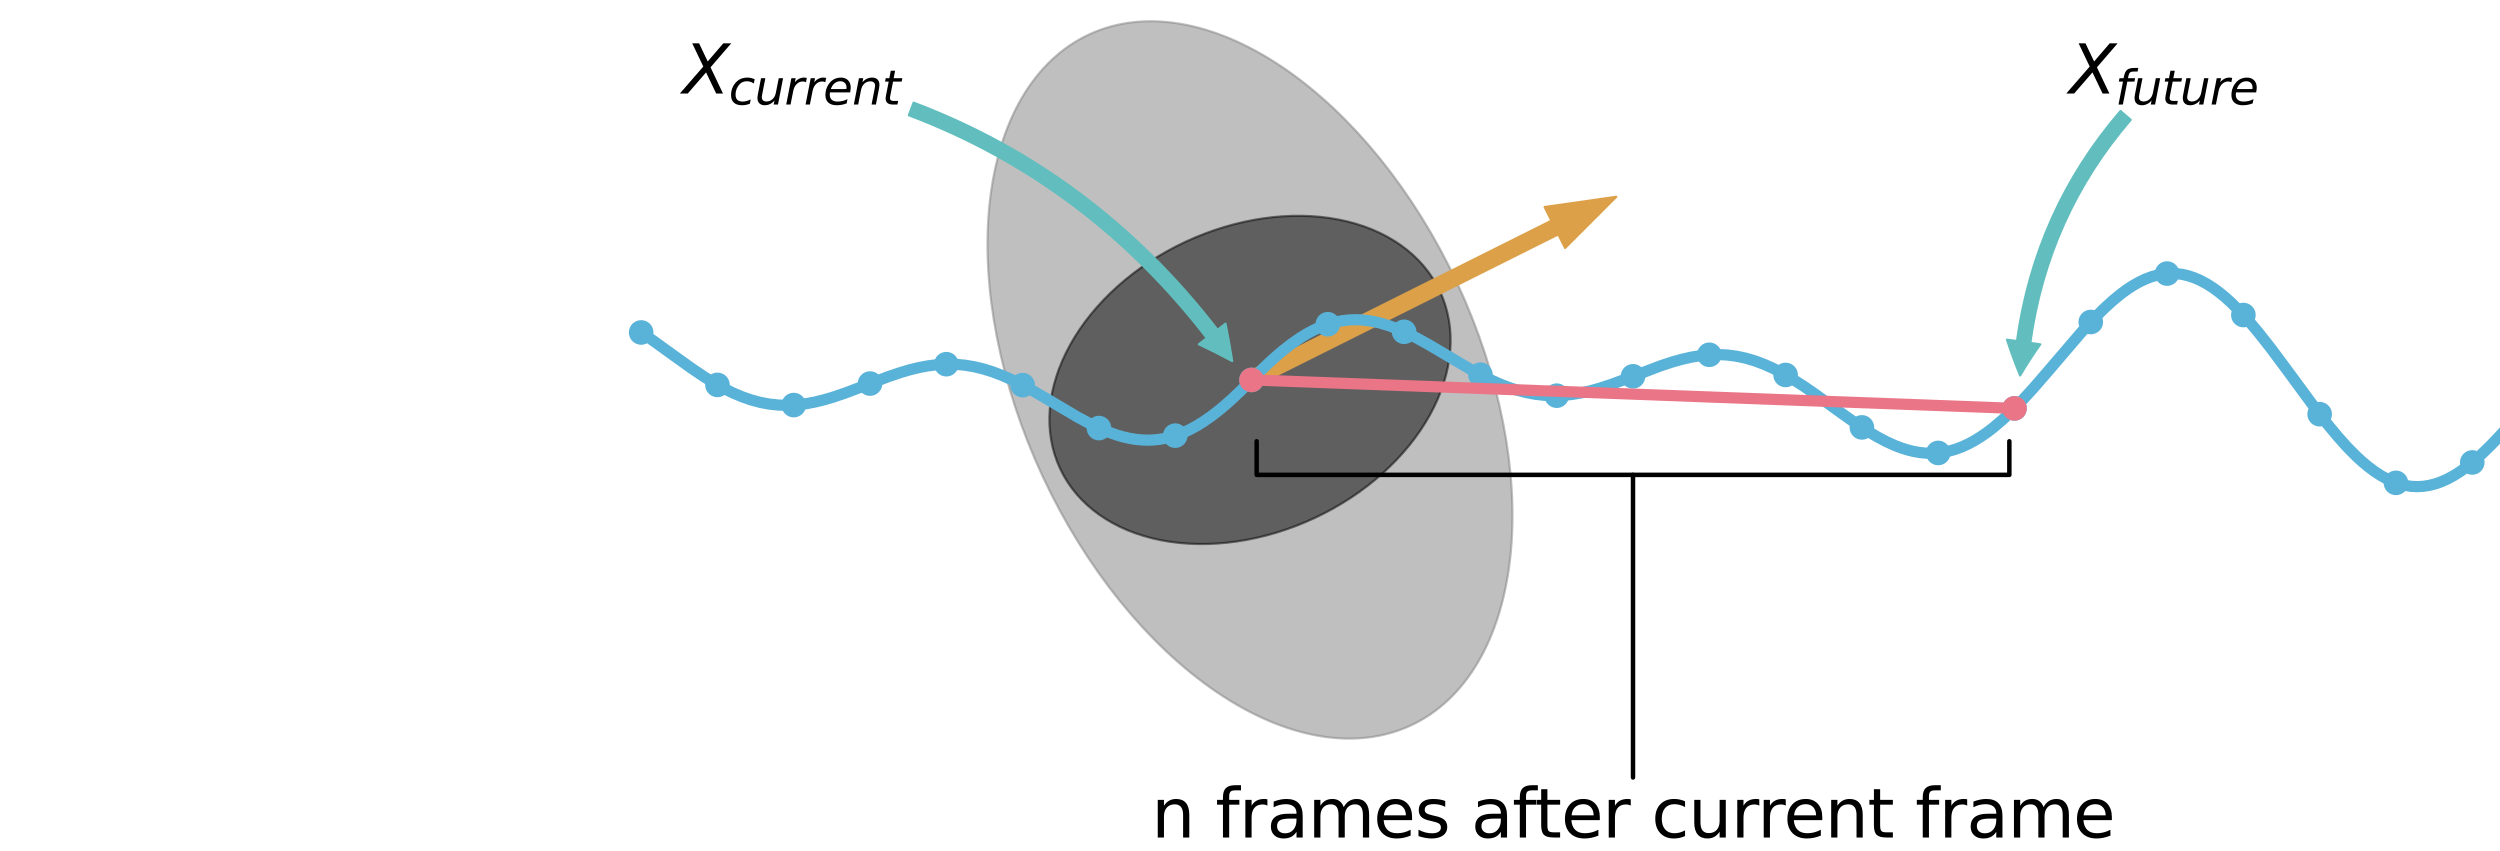 <?xml version="1.0" encoding="utf-8" standalone="no"?>
<!DOCTYPE svg PUBLIC "-//W3C//DTD SVG 1.1//EN"
  "http://www.w3.org/Graphics/SVG/1.1/DTD/svg11.dtd">
<svg xmlns:xlink="http://www.w3.org/1999/xlink" width="1116pt" height="380.099pt" viewBox="0 0 1116 380.099" xmlns="http://www.w3.org/2000/svg" version="1.1">
 <defs>
  <style type="text/css">*{stroke-linejoin: round; stroke-linecap: butt}</style>
 </defs>
 <g id="figure_1">
  <g id="patch_1">
   <path d="M 0 380.099
L 1116 380.099
L 1116 0
L 0 0
z
" style="fill: #ffffff"/>
  </g>
  <g id="axes_1">
   <g id="patch_2">
    <path d="M 629.897 323.784
C 654.431 312.344 670.387 285.125 674.253 248.122
C 678.118 211.119 669.577 167.353 650.51 126.463
C 631.442 85.573 603.406 50.898 572.576 30.074
C 541.745 9.25 510.637 3.978 486.103 15.418
C 461.569 26.859 445.613 54.078 441.747 91.081
C 437.882 128.084 446.423 171.849 465.49 212.739
C 484.558 253.629 512.594 288.304 543.424 309.128
C 574.255 329.952 605.363 335.224 629.897 323.784
z
" clip-path="url(#pf2bea2df48)" style="fill: #808080; opacity: 0.5; stroke: #808080; stroke-linejoin: miter"/>
   </g>
   <g id="patch_3">
    <path d="M 586.759 231.274
C 609.248 220.787 627.789 204.23 638.298 185.249
C 648.808 166.269 650.427 146.414 642.801 130.058
C 635.174 113.702 618.923 102.18 597.628 98.03
C 576.332 93.88 551.731 97.441 529.241 107.928
C 506.752 118.415 488.211 134.972 477.702 153.953
C 467.192 172.934 465.573 192.788 473.199 209.144
C 480.826 225.5 497.077 237.022 518.372 241.172
C 539.668 245.322 564.269 241.761 586.759 231.274
z
" clip-path="url(#pf2bea2df48)" style="opacity: 0.5; stroke: #000000; stroke-linejoin: miter"/>
   </g>
   <g id="PathCollection_1">
    <defs>
     <path id="m5b4da47691" d="M 0 3
C 0.796 3 1.559 2.684 2.121 2.121
C 2.684 1.559 3 0.796 3 0
C 3 -0.796 2.684 -1.559 2.121 -2.121
C 1.559 -2.684 0.796 -3 0 -3
C -0.796 -3 -1.559 -2.684 -2.121 -2.121
C -2.684 -1.559 -3 -0.796 -3 0
C -3 0.796 -2.684 1.559 -2.121 2.121
C -1.559 2.684 -0.796 3 0 3
z
" style="stroke: #ffffff"/>
    </defs>
    <g clip-path="url(#pf2bea2df48)">
     <use xlink:href="#m5b4da47691" x="558" y="169.601" style="fill: #ffffff; stroke: #ffffff"/>
    </g>
   </g>
   <g id="patch_4">
    <path d="M 721.487 87.858
L 698.662 110.682
L 695.619 104.596
L 559.522 172.644
L 556.478 166.558
L 692.576 98.509
L 689.533 92.423
z
" clip-path="url(#pf2bea2df48)" style="fill: #dca049; stroke: #dca049; stroke-linejoin: miter"/>
   </g>
   <g id="line2d_1">
    <path d="M 286.214 148.412
L 291.663 152.137
L 301.199 159.035
L 309.373 164.877
L 314.823 168.515
L 318.91 171.031
L 322.997 173.321
L 327.084 175.349
L 331.171 177.087
L 335.258 178.515
L 339.345 179.617
L 343.432 180.386
L 347.519 180.822
L 351.606 180.93
L 355.693 180.724
L 359.78 180.224
L 363.867 179.456
L 367.954 178.45
L 372.041 177.242
L 377.49 175.386
L 385.664 172.286
L 396.563 168.132
L 402.012 166.288
L 406.099 165.089
L 410.186 164.088
L 414.273 163.319
L 418.36 162.807
L 422.447 162.575
L 426.534 162.638
L 430.621 163.005
L 434.708 163.678
L 438.795 164.653
L 442.882 165.916
L 446.969 167.451
L 451.056 169.231
L 455.143 171.228
L 460.593 174.161
L 467.405 178.123
L 481.028 186.181
L 486.477 189.114
L 490.564 191.092
L 494.651 192.824
L 498.738 194.267
L 501.463 195.046
L 504.188 195.667
L 506.912 196.119
L 509.637 196.394
L 512.362 196.484
L 515.086 196.383
L 517.811 196.086
L 520.536 195.59
L 523.26 194.894
L 525.985 193.996
L 528.71 192.899
L 531.434 191.605
L 534.159 190.119
L 536.884 188.448
L 540.971 185.609
L 545.058 182.402
L 549.145 178.865
L 553.232 175.045
L 558.681 169.601
L 564.131 164.157
L 568.218 160.337
L 572.305 156.801
L 576.392 153.593
L 580.479 150.754
L 583.203 149.083
L 585.928 147.597
L 588.653 146.303
L 591.377 145.206
L 594.102 144.309
L 596.827 143.612
L 599.551 143.116
L 602.276 142.819
L 605.001 142.718
L 607.725 142.808
L 610.45 143.083
L 613.175 143.535
L 615.899 144.156
L 619.986 145.381
L 624.073 146.925
L 628.16 148.745
L 632.247 150.794
L 637.697 153.795
L 645.871 158.628
L 655.407 164.27
L 660.857 167.268
L 664.944 169.328
L 669.031 171.184
L 673.118 172.804
L 677.205 174.16
L 681.292 175.232
L 685.379 176.006
L 689.466 176.476
L 693.553 176.64
L 697.64 176.505
L 701.727 176.084
L 705.814 175.398
L 709.901 174.47
L 713.988 173.333
L 719.437 171.553
L 726.249 169.036
L 741.234 163.331
L 746.684 161.538
L 750.771 160.393
L 754.858 159.462
L 758.945 158.78
L 763.032 158.376
L 767.119 158.273
L 771.206 158.489
L 775.293 159.035
L 779.38 159.916
L 783.467 161.128
L 787.554 162.661
L 791.641 164.499
L 795.728 166.617
L 799.815 168.986
L 805.264 172.471
L 810.714 176.236
L 821.612 184.138
L 828.424 188.96
L 833.873 192.54
L 837.96 194.976
L 842.047 197.142
L 846.134 198.987
L 848.859 200.017
L 851.584 200.873
L 854.309 201.542
L 857.033 202.017
L 859.758 202.288
L 862.483 202.348
L 865.207 202.192
L 867.932 201.817
L 870.657 201.219
L 873.381 200.397
L 876.106 199.354
L 878.831 198.09
L 881.555 196.612
L 884.28 194.923
L 887.005 193.033
L 889.729 190.95
L 893.816 187.486
L 897.903 183.655
L 901.99 179.505
L 907.44 173.571
L 914.251 165.717
L 929.237 148.215
L 934.686 142.302
L 938.773 138.189
L 942.86 134.424
L 946.947 131.068
L 949.672 129.086
L 952.397 127.325
L 955.122 125.799
L 957.846 124.52
L 960.571 123.498
L 963.296 122.742
L 966.02 122.258
L 968.745 122.053
L 971.47 122.129
L 974.194 122.488
L 976.919 123.129
L 979.644 124.051
L 982.368 125.248
L 985.093 126.716
L 987.818 128.446
L 990.542 130.428
L 993.267 132.652
L 995.992 135.104
L 1000.079 139.177
L 1004.166 143.675
L 1008.253 148.537
L 1013.702 155.467
L 1020.514 164.607
L 1034.137 183.112
L 1039.586 190.086
L 1043.673 194.991
L 1047.76 199.541
L 1051.848 203.674
L 1054.572 206.17
L 1057.297 208.439
L 1060.022 210.47
L 1062.746 212.25
L 1065.471 213.77
L 1068.196 215.021
L 1070.92 215.996
L 1073.645 216.692
L 1076.37 217.105
L 1079.094 217.235
L 1081.819 217.083
L 1084.544 216.652
L 1087.268 215.946
L 1089.993 214.972
L 1092.718 213.739
L 1095.442 212.256
L 1098.167 210.536
L 1100.892 208.591
L 1103.616 206.436
L 1107.703 202.845
L 1111.79 198.876
L 1115.877 194.592
L 1117 193.367
L 1117 193.367
" clip-path="url(#pf2bea2df48)" style="fill: none; stroke: #59b2d8; stroke-width: 5; stroke-linecap: square"/>
    <defs>
     <path id="m7cd0008e22" d="M 0 5
C 1.326 5 2.598 4.473 3.536 3.536
C 4.473 2.598 5 1.326 5 0
C 5 -1.326 4.473 -2.598 3.536 -3.536
C 2.598 -4.473 1.326 -5 0 -5
C -1.326 -5 -2.598 -4.473 -3.536 -3.536
C -4.473 -2.598 -5 -1.326 -5 0
C -5 1.326 -4.473 2.598 -3.536 3.536
C -2.598 4.473 -1.326 5 0 5
z
" style="stroke: #59b2d8"/>
    </defs>
    <g clip-path="url(#pf2bea2df48)">
     <use xlink:href="#m7cd0008e22" x="286.214" y="148.412" style="fill: #59b2d8; stroke: #59b2d8"/>
     <use xlink:href="#m7cd0008e22" x="320.272" y="171.822" style="fill: #59b2d8; stroke: #59b2d8"/>
     <use xlink:href="#m7cd0008e22" x="354.33" y="180.826" style="fill: #59b2d8; stroke: #59b2d8"/>
     <use xlink:href="#m7cd0008e22" x="388.389" y="171.222" style="fill: #59b2d8; stroke: #59b2d8"/>
     <use xlink:href="#m7cd0008e22" x="422.447" y="162.575" style="fill: #59b2d8; stroke: #59b2d8"/>
     <use xlink:href="#m7cd0008e22" x="456.506" y="171.935" style="fill: #59b2d8; stroke: #59b2d8"/>
     <use xlink:href="#m7cd0008e22" x="490.564" y="191.092" style="fill: #59b2d8; stroke: #59b2d8"/>
     <use xlink:href="#m7cd0008e22" x="524.623" y="194.47" style="fill: #59b2d8; stroke: #59b2d8"/>
     <use xlink:href="#m7cd0008e22" x="558.681" y="169.601" style="fill: #59b2d8; stroke: #59b2d8"/>
     <use xlink:href="#m7cd0008e22" x="592.74" y="144.732" style="fill: #59b2d8; stroke: #59b2d8"/>
     <use xlink:href="#m7cd0008e22" x="626.798" y="148.111" style="fill: #59b2d8; stroke: #59b2d8"/>
     <use xlink:href="#m7cd0008e22" x="660.857" y="167.268" style="fill: #59b2d8; stroke: #59b2d8"/>
     <use xlink:href="#m7cd0008e22" x="694.915" y="176.627" style="fill: #59b2d8; stroke: #59b2d8"/>
     <use xlink:href="#m7cd0008e22" x="728.973" y="167.98" style="fill: #59b2d8; stroke: #59b2d8"/>
     <use xlink:href="#m7cd0008e22" x="763.032" y="158.376" style="fill: #59b2d8; stroke: #59b2d8"/>
     <use xlink:href="#m7cd0008e22" x="797.09" y="167.381" style="fill: #59b2d8; stroke: #59b2d8"/>
     <use xlink:href="#m7cd0008e22" x="831.149" y="190.79" style="fill: #59b2d8; stroke: #59b2d8"/>
     <use xlink:href="#m7cd0008e22" x="865.207" y="202.192" style="fill: #59b2d8; stroke: #59b2d8"/>
     <use xlink:href="#m7cd0008e22" x="899.266" y="182.305" style="fill: #59b2d8; stroke: #59b2d8"/>
     <use xlink:href="#m7cd0008e22" x="933.324" y="143.739" style="fill: #59b2d8; stroke: #59b2d8"/>
     <use xlink:href="#m7cd0008e22" x="967.383" y="122.121" style="fill: #59b2d8; stroke: #59b2d8"/>
     <use xlink:href="#m7cd0008e22" x="1001.441" y="140.632" style="fill: #59b2d8; stroke: #59b2d8"/>
     <use xlink:href="#m7cd0008e22" x="1035.499" y="184.894" style="fill: #59b2d8; stroke: #59b2d8"/>
     <use xlink:href="#m7cd0008e22" x="1069.558" y="215.543" style="fill: #59b2d8; stroke: #59b2d8"/>
     <use xlink:href="#m7cd0008e22" x="1103.616" y="206.436" style="fill: #59b2d8; stroke: #59b2d8"/>
     <use xlink:href="#m7cd0008e22" x="1137.675" y="169.287" style="fill: #59b2d8; stroke: #59b2d8"/>
     <use xlink:href="#m7cd0008e22" x="1171.733" y="139.905" style="fill: #59b2d8; stroke: #59b2d8"/>
     <use xlink:href="#m7cd0008e22" x="1205.792" y="141.605" style="fill: #59b2d8; stroke: #59b2d8"/>
    </g>
   </g>
   <g id="line2d_2">
    <path d="M 899.266 182.305
L 558.681 169.601
" clip-path="url(#pf2bea2df48)" style="fill: none; stroke: #e97586; stroke-width: 5; stroke-linecap: square"/>
    <defs>
     <path id="m112c6b21ad" d="M 0 5
C 1.326 5 2.598 4.473 3.536 3.536
C 4.473 2.598 5 1.326 5 0
C 5 -1.326 4.473 -2.598 3.536 -3.536
C 2.598 -4.473 1.326 -5 0 -5
C -1.326 -5 -2.598 -4.473 -3.536 -3.536
C -4.473 -2.598 -5 -1.326 -5 0
C -5 1.326 -4.473 2.598 -3.536 3.536
C -2.598 4.473 -1.326 5 0 5
z
" style="stroke: #e97586"/>
    </defs>
    <g clip-path="url(#pf2bea2df48)">
     <use xlink:href="#m112c6b21ad" x="899.266" y="182.305" style="fill: #e97586; stroke: #e97586"/>
     <use xlink:href="#m112c6b21ad" x="558.681" y="169.601" style="fill: #e97586; stroke: #e97586"/>
    </g>
   </g>
   <g id="patch_5">
    <path d="M 728.973 347.062
Q 728.973 279.522 728.973 211.981
" style="fill: none; stroke: #000000; stroke-width: 2; stroke-linecap: round"/>
    <path d="M 896.973 196.981
L 896.973 211.981
L 560.973 211.981
L 560.973 196.981
" style="fill: none; stroke: #000000; stroke-width: 2; stroke-linecap: round"/>
   </g>
   <g id="text_1">
    <!-- n frames after current frame -->
    <g transform="translate(514.035 373.86) scale(0.3 -0.3)">
     <defs>
      <path id="DejaVuSans-6e" d="M 3513 2113
L 3513 0
L 2938 0
L 2938 2094
Q 2938 2591 2744 2837
Q 2550 3084 2163 3084
Q 1697 3084 1428 2787
Q 1159 2491 1159 1978
L 1159 0
L 581 0
L 581 3500
L 1159 3500
L 1159 2956
Q 1366 3272 1645 3428
Q 1925 3584 2291 3584
Q 2894 3584 3203 3211
Q 3513 2838 3513 2113
z
" transform="scale(0.016)"/>
      <path id="DejaVuSans-20" transform="scale(0.016)"/>
      <path id="DejaVuSans-66" d="M 2375 4863
L 2375 4384
L 1825 4384
Q 1516 4384 1395 4259
Q 1275 4134 1275 3809
L 1275 3500
L 2222 3500
L 2222 3053
L 1275 3053
L 1275 0
L 697 0
L 697 3053
L 147 3053
L 147 3500
L 697 3500
L 697 3744
Q 697 4328 969 4595
Q 1241 4863 1831 4863
L 2375 4863
z
" transform="scale(0.016)"/>
      <path id="DejaVuSans-72" d="M 2631 2963
Q 2534 3019 2420 3045
Q 2306 3072 2169 3072
Q 1681 3072 1420 2755
Q 1159 2438 1159 1844
L 1159 0
L 581 0
L 581 3500
L 1159 3500
L 1159 2956
Q 1341 3275 1631 3429
Q 1922 3584 2338 3584
Q 2397 3584 2469 3576
Q 2541 3569 2628 3553
L 2631 2963
z
" transform="scale(0.016)"/>
      <path id="DejaVuSans-61" d="M 2194 1759
Q 1497 1759 1228 1600
Q 959 1441 959 1056
Q 959 750 1161 570
Q 1363 391 1709 391
Q 2188 391 2477 730
Q 2766 1069 2766 1631
L 2766 1759
L 2194 1759
z
M 3341 1997
L 3341 0
L 2766 0
L 2766 531
Q 2569 213 2275 61
Q 1981 -91 1556 -91
Q 1019 -91 701 211
Q 384 513 384 1019
Q 384 1609 779 1909
Q 1175 2209 1959 2209
L 2766 2209
L 2766 2266
Q 2766 2663 2505 2880
Q 2244 3097 1772 3097
Q 1472 3097 1187 3025
Q 903 2953 641 2809
L 641 3341
Q 956 3463 1253 3523
Q 1550 3584 1831 3584
Q 2591 3584 2966 3190
Q 3341 2797 3341 1997
z
" transform="scale(0.016)"/>
      <path id="DejaVuSans-6d" d="M 3328 2828
Q 3544 3216 3844 3400
Q 4144 3584 4550 3584
Q 5097 3584 5394 3201
Q 5691 2819 5691 2113
L 5691 0
L 5113 0
L 5113 2094
Q 5113 2597 4934 2840
Q 4756 3084 4391 3084
Q 3944 3084 3684 2787
Q 3425 2491 3425 1978
L 3425 0
L 2847 0
L 2847 2094
Q 2847 2600 2669 2842
Q 2491 3084 2119 3084
Q 1678 3084 1418 2786
Q 1159 2488 1159 1978
L 1159 0
L 581 0
L 581 3500
L 1159 3500
L 1159 2956
Q 1356 3278 1631 3431
Q 1906 3584 2284 3584
Q 2666 3584 2933 3390
Q 3200 3197 3328 2828
z
" transform="scale(0.016)"/>
      <path id="DejaVuSans-65" d="M 3597 1894
L 3597 1613
L 953 1613
Q 991 1019 1311 708
Q 1631 397 2203 397
Q 2534 397 2845 478
Q 3156 559 3463 722
L 3463 178
Q 3153 47 2828 -22
Q 2503 -91 2169 -91
Q 1331 -91 842 396
Q 353 884 353 1716
Q 353 2575 817 3079
Q 1281 3584 2069 3584
Q 2775 3584 3186 3129
Q 3597 2675 3597 1894
z
M 3022 2063
Q 3016 2534 2758 2815
Q 2500 3097 2075 3097
Q 1594 3097 1305 2825
Q 1016 2553 972 2059
L 3022 2063
z
" transform="scale(0.016)"/>
      <path id="DejaVuSans-73" d="M 2834 3397
L 2834 2853
Q 2591 2978 2328 3040
Q 2066 3103 1784 3103
Q 1356 3103 1142 2972
Q 928 2841 928 2578
Q 928 2378 1081 2264
Q 1234 2150 1697 2047
L 1894 2003
Q 2506 1872 2764 1633
Q 3022 1394 3022 966
Q 3022 478 2636 193
Q 2250 -91 1575 -91
Q 1294 -91 989 -36
Q 684 19 347 128
L 347 722
Q 666 556 975 473
Q 1284 391 1588 391
Q 1994 391 2212 530
Q 2431 669 2431 922
Q 2431 1156 2273 1281
Q 2116 1406 1581 1522
L 1381 1569
Q 847 1681 609 1914
Q 372 2147 372 2553
Q 372 3047 722 3315
Q 1072 3584 1716 3584
Q 2034 3584 2315 3537
Q 2597 3491 2834 3397
z
" transform="scale(0.016)"/>
      <path id="DejaVuSans-74" d="M 1172 4494
L 1172 3500
L 2356 3500
L 2356 3053
L 1172 3053
L 1172 1153
Q 1172 725 1289 603
Q 1406 481 1766 481
L 2356 481
L 2356 0
L 1766 0
Q 1100 0 847 248
Q 594 497 594 1153
L 594 3053
L 172 3053
L 172 3500
L 594 3500
L 594 4494
L 1172 4494
z
" transform="scale(0.016)"/>
      <path id="DejaVuSans-63" d="M 3122 3366
L 3122 2828
Q 2878 2963 2633 3030
Q 2388 3097 2138 3097
Q 1578 3097 1268 2742
Q 959 2388 959 1747
Q 959 1106 1268 751
Q 1578 397 2138 397
Q 2388 397 2633 464
Q 2878 531 3122 666
L 3122 134
Q 2881 22 2623 -34
Q 2366 -91 2075 -91
Q 1284 -91 818 406
Q 353 903 353 1747
Q 353 2603 823 3093
Q 1294 3584 2113 3584
Q 2378 3584 2631 3529
Q 2884 3475 3122 3366
z
" transform="scale(0.016)"/>
      <path id="DejaVuSans-75" d="M 544 1381
L 544 3500
L 1119 3500
L 1119 1403
Q 1119 906 1312 657
Q 1506 409 1894 409
Q 2359 409 2629 706
Q 2900 1003 2900 1516
L 2900 3500
L 3475 3500
L 3475 0
L 2900 0
L 2900 538
Q 2691 219 2414 64
Q 2138 -91 1772 -91
Q 1169 -91 856 284
Q 544 659 544 1381
z
M 1991 3584
L 1991 3584
z
" transform="scale(0.016)"/>
     </defs>
     <use xlink:href="#DejaVuSans-6e"/>
     <use xlink:href="#DejaVuSans-20" x="63.379"/>
     <use xlink:href="#DejaVuSans-66" x="95.166"/>
     <use xlink:href="#DejaVuSans-72" x="130.371"/>
     <use xlink:href="#DejaVuSans-61" x="171.484"/>
     <use xlink:href="#DejaVuSans-6d" x="232.764"/>
     <use xlink:href="#DejaVuSans-65" x="330.176"/>
     <use xlink:href="#DejaVuSans-73" x="391.699"/>
     <use xlink:href="#DejaVuSans-20" x="443.799"/>
     <use xlink:href="#DejaVuSans-61" x="475.586"/>
     <use xlink:href="#DejaVuSans-66" x="536.865"/>
     <use xlink:href="#DejaVuSans-74" x="570.32"/>
     <use xlink:href="#DejaVuSans-65" x="609.529"/>
     <use xlink:href="#DejaVuSans-72" x="671.053"/>
     <use xlink:href="#DejaVuSans-20" x="712.166"/>
     <use xlink:href="#DejaVuSans-63" x="743.953"/>
     <use xlink:href="#DejaVuSans-75" x="798.934"/>
     <use xlink:href="#DejaVuSans-72" x="862.312"/>
     <use xlink:href="#DejaVuSans-72" x="901.676"/>
     <use xlink:href="#DejaVuSans-65" x="940.539"/>
     <use xlink:href="#DejaVuSans-6e" x="1002.062"/>
     <use xlink:href="#DejaVuSans-74" x="1065.441"/>
     <use xlink:href="#DejaVuSans-20" x="1104.65"/>
     <use xlink:href="#DejaVuSans-66" x="1136.438"/>
     <use xlink:href="#DejaVuSans-72" x="1171.643"/>
     <use xlink:href="#DejaVuSans-61" x="1212.756"/>
     <use xlink:href="#DejaVuSans-6d" x="1274.035"/>
     <use xlink:href="#DejaVuSans-65" x="1371.447"/>
    </g>
   </g>
   <g id="patch_6">
    <path d="M 407.84 45.836
Q 488.833 76.486 543.503 147.265
L 547.064 144.514
Q 548.741 152.823 550.043 161.159
Q 542.615 157.155 535.193 153.684
L 538.755 150.933
Q 485.122 81.497 405.716 51.448
L 407.84 45.836
z
" style="fill: #62bebe; stroke: #62bebe; stroke-linecap: round"/>
   </g>
   <g id="text_2">
    <!-- $X_{current}$ -->
    <g transform="translate(304.804 41.782) scale(0.3 -0.3)">
     <defs>
      <path id="DejaVuSans-Oblique-58" d="M 878 4666
L 1516 4666
L 2316 2981
L 3763 4666
L 4500 4666
L 2578 2438
L 3738 0
L 3103 0
L 2163 1966
L 459 0
L -275 0
L 1906 2509
L 878 4666
z
" transform="scale(0.016)"/>
      <path id="DejaVuSans-Oblique-63" d="M 3431 3366
L 3316 2797
Q 3109 2947 2876 3022
Q 2644 3097 2394 3097
Q 2119 3097 1870 3000
Q 1622 2903 1453 2725
Q 1184 2453 1037 2087
Q 891 1722 891 1331
Q 891 859 1127 628
Q 1363 397 1844 397
Q 2081 397 2348 469
Q 2616 541 2906 684
L 2797 116
Q 2547 13 2283 -39
Q 2019 -91 1741 -91
Q 1044 -91 669 257
Q 294 606 294 1253
Q 294 1797 489 2255
Q 684 2713 1069 3078
Q 1331 3328 1684 3456
Q 2038 3584 2456 3584
Q 2700 3584 2940 3529
Q 3181 3475 3431 3366
z
" transform="scale(0.016)"/>
      <path id="DejaVuSans-Oblique-75" d="M 428 1388
L 838 3500
L 1416 3500
L 1006 1409
Q 975 1256 961 1147
Q 947 1038 947 966
Q 947 700 1109 554
Q 1272 409 1569 409
Q 2031 409 2368 721
Q 2706 1034 2809 1563
L 3194 3500
L 3769 3500
L 3091 0
L 2516 0
L 2631 550
Q 2388 244 2052 76
Q 1716 -91 1338 -91
Q 878 -91 622 161
Q 366 413 366 863
Q 366 956 381 1097
Q 397 1238 428 1388
z
" transform="scale(0.016)"/>
      <path id="DejaVuSans-Oblique-72" d="M 2853 2969
Q 2766 3016 2653 3041
Q 2541 3066 2413 3066
Q 1953 3066 1609 2717
Q 1266 2369 1153 1784
L 800 0
L 225 0
L 909 3500
L 1484 3500
L 1375 2956
Q 1603 3259 1920 3421
Q 2238 3584 2597 3584
Q 2691 3584 2781 3573
Q 2872 3563 2963 3538
L 2853 2969
z
" transform="scale(0.016)"/>
      <path id="DejaVuSans-Oblique-65" d="M 3078 2063
Q 3088 2113 3092 2166
Q 3097 2219 3097 2272
Q 3097 2653 2873 2875
Q 2650 3097 2266 3097
Q 1838 3097 1509 2826
Q 1181 2556 1013 2059
L 3078 2063
z
M 3578 1613
L 903 1613
Q 884 1494 878 1425
Q 872 1356 872 1306
Q 872 872 1139 634
Q 1406 397 1894 397
Q 2269 397 2603 481
Q 2938 566 3225 728
L 3116 159
Q 2806 34 2476 -28
Q 2147 -91 1806 -91
Q 1078 -91 686 257
Q 294 606 294 1247
Q 294 1794 489 2264
Q 684 2734 1063 3103
Q 1306 3334 1642 3459
Q 1978 3584 2356 3584
Q 2950 3584 3301 3228
Q 3653 2872 3653 2272
Q 3653 2128 3634 1964
Q 3616 1800 3578 1613
z
" transform="scale(0.016)"/>
      <path id="DejaVuSans-Oblique-6e" d="M 3566 2113
L 3156 0
L 2578 0
L 2988 2091
Q 3016 2238 3031 2350
Q 3047 2463 3047 2528
Q 3047 2791 2881 2937
Q 2716 3084 2419 3084
Q 1956 3084 1622 2776
Q 1288 2469 1184 1941
L 800 0
L 225 0
L 903 3500
L 1478 3500
L 1363 2950
Q 1603 3253 1940 3418
Q 2278 3584 2650 3584
Q 3113 3584 3367 3334
Q 3622 3084 3622 2631
Q 3622 2519 3608 2391
Q 3594 2263 3566 2113
z
" transform="scale(0.016)"/>
      <path id="DejaVuSans-Oblique-74" d="M 2706 3500
L 2619 3053
L 1472 3053
L 1100 1153
Q 1081 1047 1072 975
Q 1063 903 1063 863
Q 1063 663 1183 572
Q 1303 481 1569 481
L 2150 481
L 2053 0
L 1503 0
Q 991 0 739 200
Q 488 400 488 806
Q 488 878 497 964
Q 506 1050 525 1153
L 897 3053
L 409 3053
L 500 3500
L 978 3500
L 1172 4494
L 1747 4494
L 1556 3500
L 2706 3500
z
" transform="scale(0.016)"/>
     </defs>
     <use xlink:href="#DejaVuSans-Oblique-58" transform="translate(0 0.094)"/>
     <use xlink:href="#DejaVuSans-Oblique-63" transform="translate(68.506 -16.312) scale(0.7)"/>
     <use xlink:href="#DejaVuSans-Oblique-75" transform="translate(106.992 -16.312) scale(0.7)"/>
     <use xlink:href="#DejaVuSans-Oblique-72" transform="translate(151.357 -16.312) scale(0.7)"/>
     <use xlink:href="#DejaVuSans-Oblique-72" transform="translate(180.137 -16.312) scale(0.7)"/>
     <use xlink:href="#DejaVuSans-Oblique-65" transform="translate(208.916 -16.312) scale(0.7)"/>
     <use xlink:href="#DejaVuSans-Oblique-6e" transform="translate(251.982 -16.312) scale(0.7)"/>
     <use xlink:href="#DejaVuSans-Oblique-74" transform="translate(296.348 -16.312) scale(0.7)"/>
    </g>
   </g>
   <g id="patch_7">
    <path d="M 951.142 53.487
Q 914.209 96.39 906.317 153.098
L 910.774 153.718
Q 906.068 160.295 901.781 167.603
Q 898.578 159.764 895.917 151.651
L 900.374 152.271
Q 908.51 93.814 946.594 49.573
L 951.142 53.487
z
" style="fill: #62bebe; stroke: #62bebe; stroke-linecap: round"/>
   </g>
   <g id="text_3">
    <!-- $X_{future}$ -->
    <g transform="translate(923.693 41.782) scale(0.3 -0.3)">
     <defs>
      <path id="DejaVuSans-Oblique-66" d="M 3059 4863
L 2969 4384
L 2419 4384
Q 2106 4384 1964 4261
Q 1822 4138 1753 3809
L 1691 3500
L 2638 3500
L 2553 3053
L 1606 3053
L 1013 0
L 434 0
L 1031 3053
L 481 3053
L 563 3500
L 1113 3500
L 1159 3744
Q 1278 4363 1576 4613
Q 1875 4863 2516 4863
L 3059 4863
z
" transform="scale(0.016)"/>
     </defs>
     <use xlink:href="#DejaVuSans-Oblique-58" transform="translate(0 0.094)"/>
     <use xlink:href="#DejaVuSans-Oblique-66" transform="translate(68.506 -16.312) scale(0.7)"/>
     <use xlink:href="#DejaVuSans-Oblique-75" transform="translate(93.149 -16.312) scale(0.7)"/>
     <use xlink:href="#DejaVuSans-Oblique-74" transform="translate(137.515 -16.312) scale(0.7)"/>
     <use xlink:href="#DejaVuSans-Oblique-75" transform="translate(164.961 -16.312) scale(0.7)"/>
     <use xlink:href="#DejaVuSans-Oblique-72" transform="translate(209.326 -16.312) scale(0.7)"/>
     <use xlink:href="#DejaVuSans-Oblique-65" transform="translate(238.105 -16.312) scale(0.7)"/>
    </g>
   </g>
  </g>
 </g>
 <defs>
  <clipPath id="pf2bea2df48">
   <rect x="0" y="-0" width="1116" height="339.202"/>
  </clipPath>
 </defs>
</svg>
